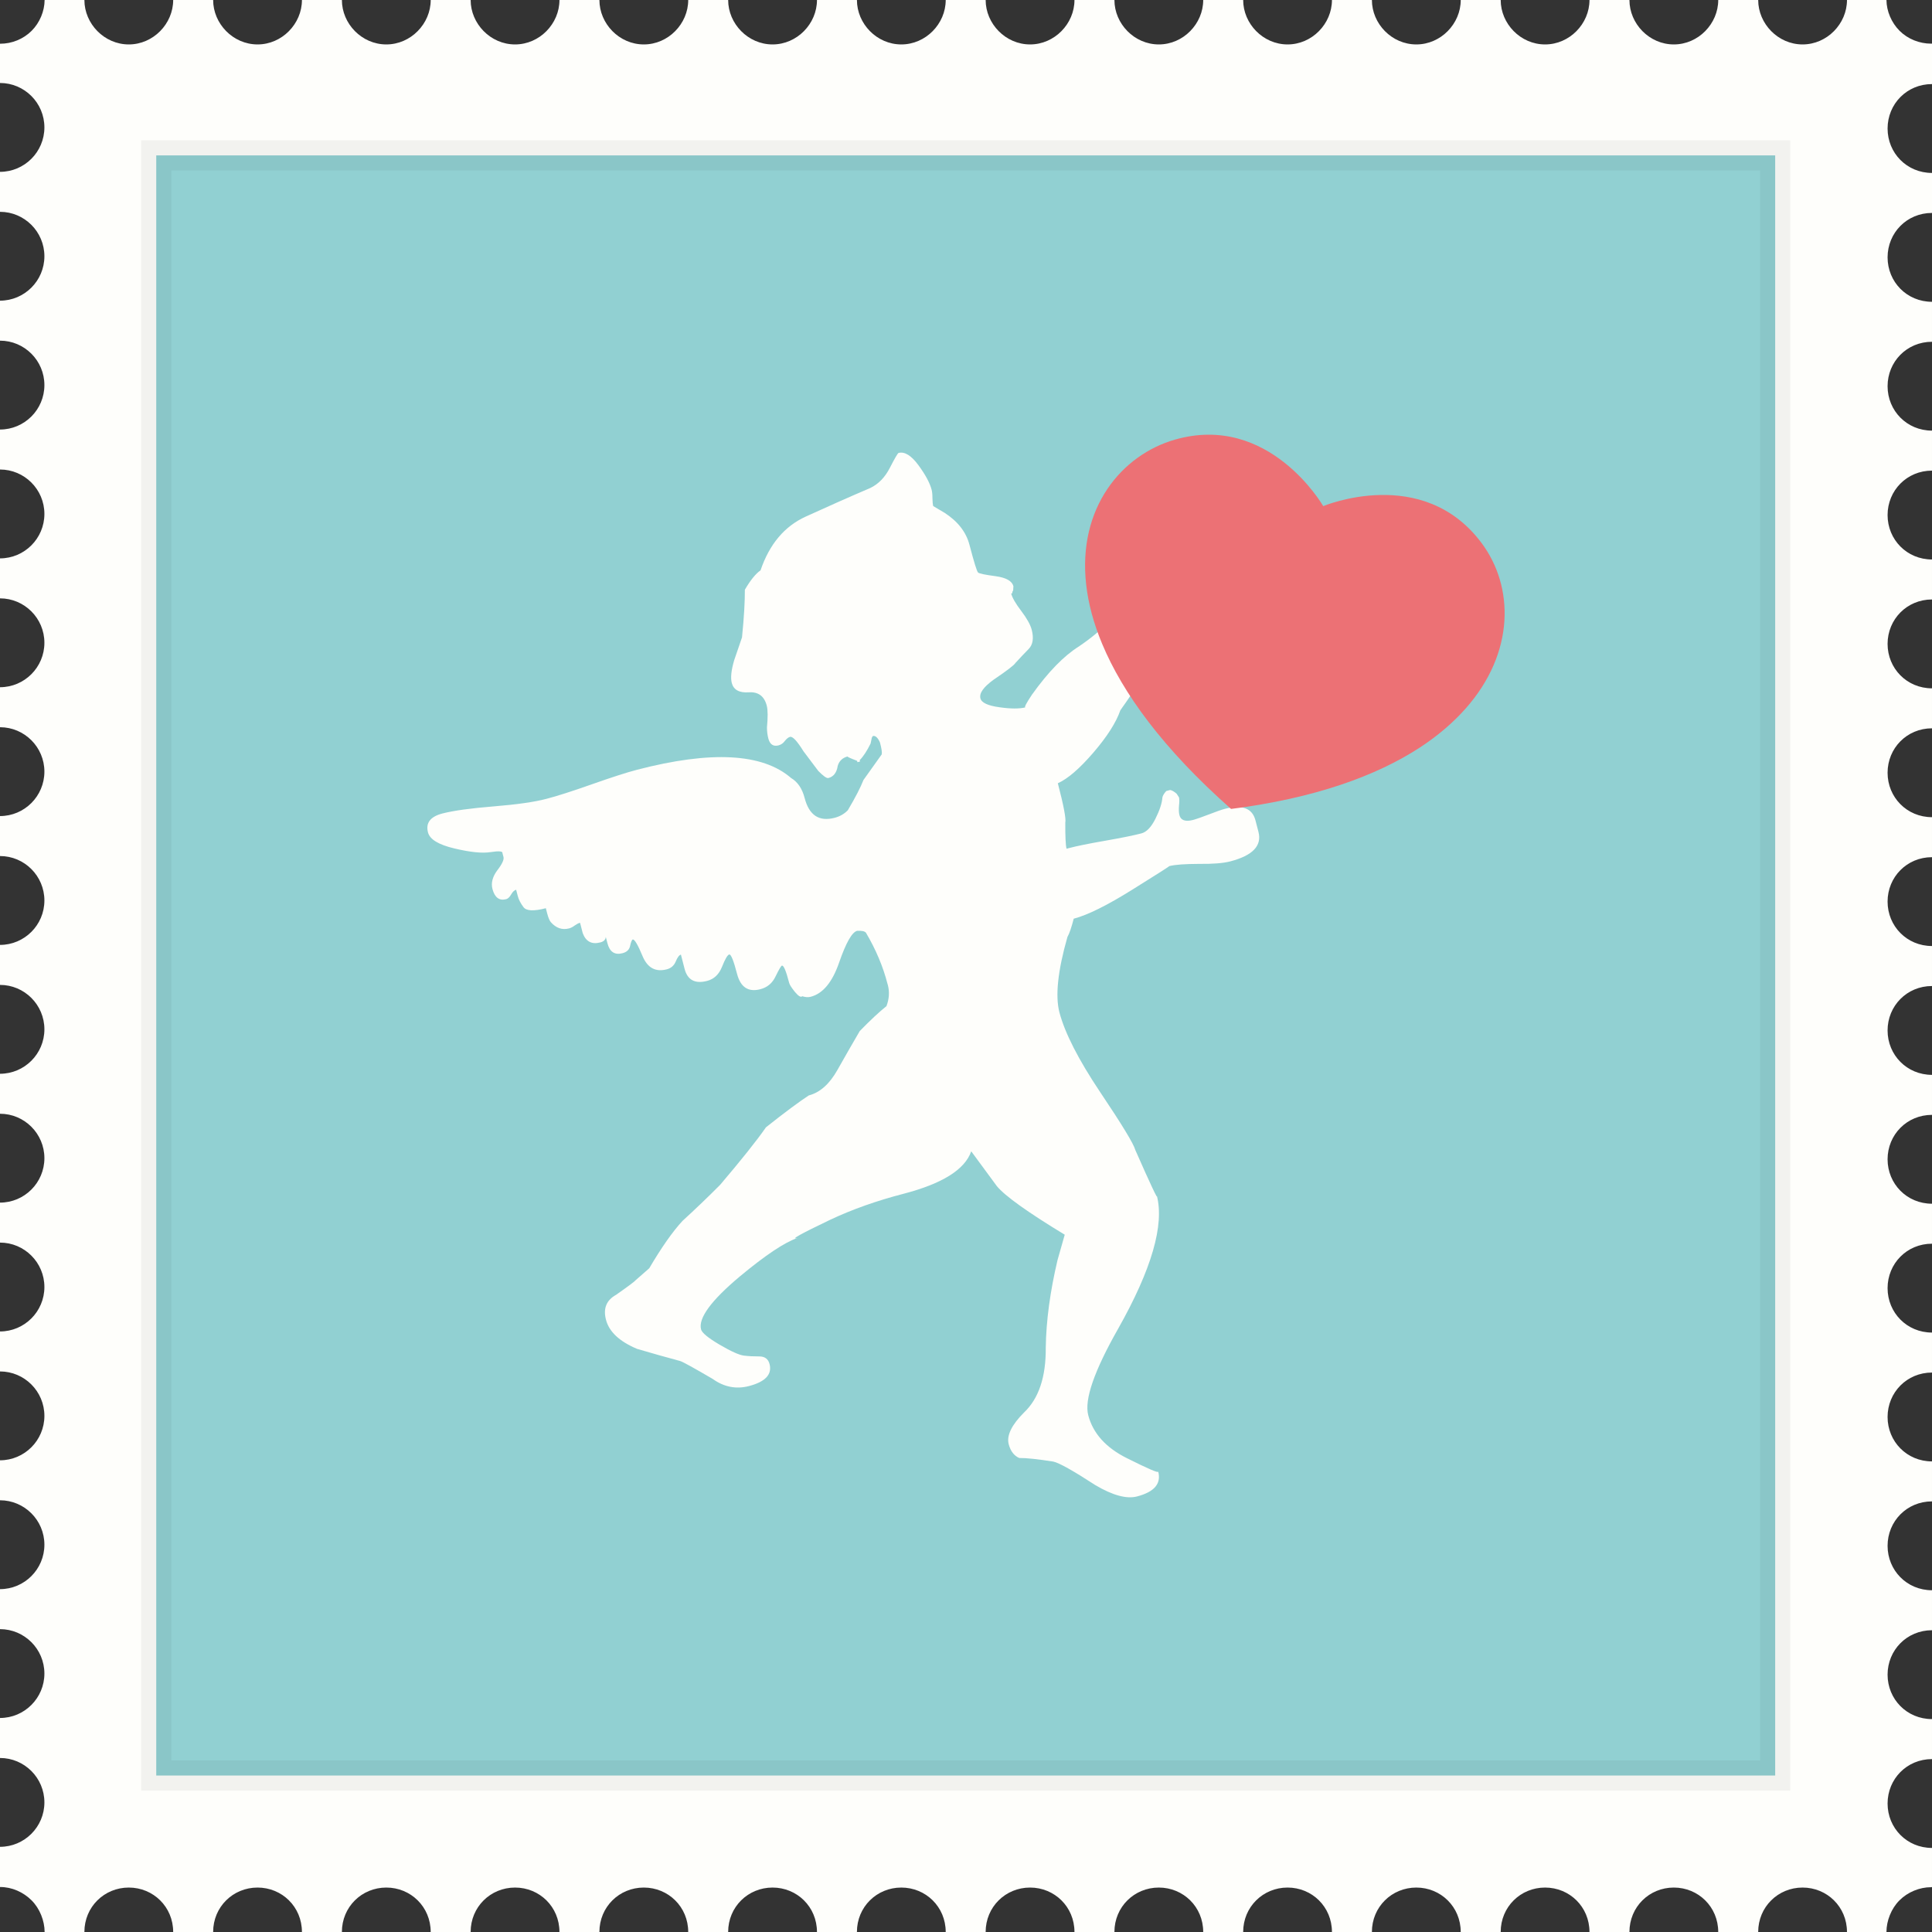 <?xml version="1.0" encoding="utf-8"?>
<!-- Generator: Adobe Illustrator 17.1.0, SVG Export Plug-In . SVG Version: 6.00 Build 0)  -->
<!DOCTYPE svg PUBLIC "-//W3C//DTD SVG 1.1//EN" "http://www.w3.org/Graphics/SVG/1.1/DTD/svg11.dtd">
<svg version="1.1" id="love-stamp-3" xmlns="http://www.w3.org/2000/svg" xmlns:xlink="http://www.w3.org/1999/xlink" x="0px"
	 y="0px" viewBox="0 0 1009.996 1009.996" enable-background="new 0 0 1009.996 1009.996" xml:space="preserve">
<rect x="0" y="0" width="1009.996" height="1009.996" fill="#333333" stroke="none"/>
<g id="love-stamp-3-stamp">
	<path fill="#FEFEFB" d="M986.777,134.535c0-12.822,10.08-23.218,23.219-23.218V90.407
		c-13.139,0-23.219-10.396-23.219-23.218c0-12.832,10.08-23.238,23.219-23.238V22.814c0,0-0.355,0.01-0.435,0.01
		c-6.115,0-12.19-2.397-16.511-6.717c-4.261-4.271-6.806-10.268-6.865-16.107h-20.634
		c0,12.408-10.396,23.228-23.218,23.228c-12.803,0-23.198-10.82-23.198-23.228h-20.891
		c0,12.408-10.396,23.228-23.218,23.228c-12.822,0-23.198-10.82-23.198-23.228H830.938
		c0,12.408-10.396,23.228-23.218,23.228c-12.822,0-23.198-10.82-23.198-23.228h-20.891
		c0,12.408-10.396,23.228-23.218,23.228c-12.822,0-23.219-10.82-23.219-23.228h-20.89
		c0,12.408-10.376,23.228-23.198,23.228c-12.812,0-23.209-10.82-23.209-23.228h-20.89
		c0,12.408-10.386,23.228-23.208,23.228S582.591,12.408,582.591,0h-20.89c0,12.408-10.396,23.228-23.208,23.228
		c-12.822,0-23.219-10.82-23.219-23.228H494.395c0,12.408-10.396,23.228-23.218,23.228
		c-12.812,0-23.199-10.82-23.199-23.228h-20.89c0,12.408-10.396,23.228-23.219,23.228
		c-12.812,0-23.208-10.82-23.208-23.228h-20.88c0,12.408-10.396,23.228-23.218,23.228
		c-12.822,0-23.208-10.82-23.208-23.228h-20.89c0,12.408-10.386,23.228-23.209,23.228
		c-12.822,0-23.218-10.82-23.218-23.228h-20.881c0,12.408-10.396,23.228-23.208,23.228
		c-12.822,0-23.218-10.82-23.218-23.228h-20.891c0,12.408-10.386,23.228-23.198,23.228
		c-12.822,0-23.218-10.82-23.218-23.228H90.535c0,12.408-10.396,23.228-23.208,23.228S44.119,12.408,44.119,0H23.327
		c-0.059,5.839-2.525,11.836-6.786,16.107c-4.32,4.32-10.316,6.756-16.432,6.756C0.079,22.863,0,22.824,0,22.824
		v20.555c12.773,0,23.209,10.396,23.209,23.218c0,12.832-10.436,23.238-23.209,23.238v20.9
		c12.773,0,23.209,10.396,23.209,23.227c0,12.822-10.436,23.218-23.209,23.218v20.91
		c12.773,0,23.209,10.396,23.209,23.229S12.773,224.546,0,224.546v20.9c12.773,0,23.209,10.405,23.209,23.228
		c0,12.822-10.436,23.229-23.209,23.229v20.9c12.773,0,23.209,10.396,23.209,23.228S12.773,359.258,0,359.258v20.91
		c12.773,0,23.209,10.396,23.209,23.218c0,12.832-10.436,23.228-23.209,23.228v20.9
		c12.773,0,23.209,10.406,23.209,23.238c0,12.822-10.436,23.218-23.209,23.218v20.91
		c12.773,0,23.209,10.396,23.209,23.229c0,12.822-10.436,23.228-23.209,23.228v20.9
		c12.773,0,23.209,10.396,23.209,23.227c0,12.822-10.436,23.229-23.209,23.229v20.9
		c12.773,0,23.209,10.396,23.209,23.227c0,12.822-10.436,23.228-23.209,23.228v20.9
		c12.773,0,23.209,10.406,23.209,23.227c0,12.832-10.436,23.229-23.209,23.229v20.899
		c12.773,0,23.209,10.406,23.209,23.229c0,12.832-10.436,23.227-23.209,23.227v20.91
		c12.773,0,23.209,10.396,23.209,23.227c0,12.822-10.436,23.219-23.209,23.219v20.91
		c12.773,0,23.209,10.396,23.209,23.227c0,12.822-10.436,23.218-23.209,23.218v21.009c0,0,0.079,0,0.109,0
		c6.115,0,12.102,2.663,16.422,6.993c4.301,4.301,6.776,10.682,6.796,16.521h20.792
		c0-13.139,10.396-23.229,23.208-23.229s23.208,10.09,23.208,23.229h20.891c0-13.139,10.396-23.229,23.218-23.229
		c12.812,0,23.198,10.09,23.198,23.229h20.891c0-13.139,10.396-23.229,23.218-23.229
		c12.812,0,23.208,10.09,23.208,23.229h20.881c0-13.139,10.396-23.229,23.218-23.229
		c12.822,0,23.209,10.09,23.209,23.229h20.89c0-13.139,10.386-23.229,23.208-23.229
		c12.822,0,23.218,10.09,23.218,23.229h20.88c0-13.139,10.396-23.229,23.208-23.229
		c12.822,0,23.219,10.09,23.219,23.229h20.89c0-13.139,10.386-23.229,23.199-23.229
		c12.822,0,23.218,10.09,23.218,23.229h20.88c0-13.139,10.396-23.229,23.219-23.229
		c12.812,0,23.208,10.09,23.208,23.229h20.89c0-13.139,10.387-23.229,23.209-23.229s23.208,10.09,23.208,23.229
		h20.89c0-13.139,10.396-23.229,23.209-23.229c12.822,0,23.198,10.09,23.198,23.229h20.89
		c0-13.139,10.396-23.229,23.219-23.229c12.822,0,23.218,10.09,23.218,23.229h20.891
		c0-13.139,10.376-23.229,23.198-23.229c12.822,0,23.218,10.09,23.218,23.229h20.891
		c0-13.139,10.376-23.229,23.198-23.229c12.822,0,23.218,10.09,23.218,23.229h20.891
		c0-13.139,10.396-23.229,23.198-23.229c12.822,0,23.218,10.09,23.218,23.229h20.634
		c0.019-5.84,2.486-12.221,6.786-16.521c4.32-4.33,10.475-6.895,16.59-6.895c0.079,0,0.435-0.099,0.435-0.089
		v-20.437c-13.139,0-23.219-10.396-23.219-23.218c0-12.842,10.08-23.228,23.219-23.228v-20.91
		c-13.139,0-23.219-10.396-23.219-23.229c0-12.822,10.08-23.228,23.219-23.228v-20.9
		c-13.139,0-23.219-10.396-23.219-23.227c0-12.832,10.08-23.229,23.219-23.229v-20.901
		c-13.139,0-23.219-10.405-23.219-23.227c0-12.822,10.08-23.227,23.219-23.227v-20.9
		c-13.139,0-23.219-10.406-23.219-23.227c0-12.833,10.08-23.229,23.219-23.229v-20.899
		c-13.139,0-23.219-10.406-23.219-23.229c0-12.832,10.08-23.227,23.219-23.227v-20.91
		c-13.139,0-23.219-10.396-23.219-23.218c0-12.832,10.08-23.229,23.219-23.229v-20.91
		c-13.139,0-23.219-10.396-23.219-23.228c0-12.822,10.08-23.218,23.219-23.218v-20.91
		c-13.139,0-23.219-10.396-23.219-23.229s10.08-23.227,23.219-23.227v-20.9c-13.139,0-23.219-10.405-23.219-23.228
		c0-12.822,10.08-23.229,23.219-23.229v-20.9c-13.139,0-23.219-10.396-23.219-23.228
		c0-12.832,10.08-23.228,23.219-23.228v-20.91c-13.139,0-23.219-10.396-23.219-23.218
		c0-12.832,10.08-23.228,23.219-23.228v-20.9C996.857,157.773,986.777,147.367,986.777,134.535z"/>
	<g>
		<rect x="81.677" y="81.234" fill="#91D0D2" width="846.335" height="846.966"/>
		<path opacity="0.05" d="M920.141,89.125v831.194H89.548V89.125H920.141 M935.903,73.353H73.787v862.726h862.116
			V73.353L935.903,73.353z"/>
	</g>
</g>
<g id="love-stamp-3-cupid">
	<path fill="#FEFEFB" d="M657.888,434.89l-1.578-6.076c-1.678-6.352-6.984-8.305-16.038-5.957
		c-1.775,0.463-4.557,1.45-8.256,2.89c-3.708,1.41-6.489,2.407-8.285,2.89c-4.034,1.056-6.46,0.217-7.15-2.485
		c-0.345-1.391-0.395-3.018-0.228-4.981c0.228-1.982,0.237-3.422-0.01-4.339l-1.223-1.884
		c-1.242-1.105-2.377-1.775-3.402-1.962l-2.032,0.542c-1.114,1.243-1.814,2.338-2.012,3.363
		c-0.208,2.93-1.381,6.608-3.601,11.037c-2.209,4.478-4.684,7.043-7.397,7.753
		c-4.073,1.055-10.337,2.327-18.888,3.827c-8.521,1.48-14.815,2.762-18.879,3.827l-1.341,0.355
		c-0.483-1.795-0.69-6.352-0.661-13.592c0.474-2.002-0.838-8.906-3.896-20.634
		c5.168-2.308,11.372-7.644,18.592-16.038c7.2-8.374,11.876-15.742,14.085-22.094
		c2.11-2.959,4.754-6.766,7.871-11.461c7.466-12.053,11.451-22.715,11.914-31.987
		c0.435-0.128,0.849-0.453,1.154-1.045c0.414-3.955,3.847-9.37,10.188-16.373
		c6.392-6.964,9.281-11.54,8.689-13.799c-0.681-2.703-2.86-3.61-6.47-2.663l-10.445,4.182l-1.775-3.886
		c-1.154-4.508-1.381-10.958-0.661-19.332c0.7-8.364,0.582-14.331-0.354-17.932
		c-0.711-2.752-2.86-3.619-6.481-2.683l-0.178-0.671l-0.828-0.522c-0.572-0.315-1.312-0.345-2.229-0.108
		c-2.229,0.582-4.557,6.342-7.042,17.33c-2.427,11.027-3.452,18.128-3.077,21.423
		c1.105,9.843,2.091,16.353,2.909,19.47c-3.876,9.202-12.171,18.089-24.855,26.67
		c-7.871,4.932-16.057,13.335-24.52,25.191c-3.107,4.646-4.222,6.855-3.353,6.638
		c-3.137,0.809-7.703,0.818-13.7-0.05c-6.007-0.809-9.321-2.377-9.893-4.606
		c-0.72-2.751,1.617-5.967,6.854-9.774c6.983-4.724,10.771-7.614,11.461-8.788
		c2.22-2.446,4.527-4.853,6.806-7.19c2.269-2.239,2.86-5.662,1.677-10.179c-0.71-2.683-2.545-5.938-5.444-9.765
		c-2.909-3.817-4.684-6.865-5.276-9.104c0.424-0.128,0.67-0.266,0.611-0.513
		c-0.079-0.256,0.089-0.641,0.424-1.203l0.118-2.17c-0.73-2.703-3.777-4.448-9.301-5.218
		c-5.474-0.72-8.512-1.341-9.173-1.923c-0.611-0.542-2.091-5.326-4.458-14.361
		c-1.736-6.756-6.115-12.358-13.02-16.836l-5.957-3.521c-0.257-0.898-0.375-2.289-0.415-4.241
		c0-1.884-0.167-3.295-0.395-4.202c-0.927-3.61-3.235-7.92-6.963-12.99c-3.748-5.08-7.2-7.17-10.356-6.352
		c-0.424,0.128-1.914,2.673-4.488,7.664c-2.544,5.021-5.967,8.561-10.238,10.632
		c-11.254,4.813-22.469,9.804-33.684,14.923c-11.185,5.06-19.095,14.459-23.75,28.169
		c-2.427,1.638-5.189,4.971-8.187,10.11c0.039,5.76-0.395,14.055-1.489,24.914l-4.094,11.944
		c-1.539,5.208-1.953,9.183-1.263,11.876c0.947,3.6,3.906,5.247,8.907,4.902
		c4.942-0.325,8.088,1.982,9.38,6.954c0.592,2.258,0.611,6.105,0.108,11.49c0.029,1.973,0.246,3.827,0.7,5.632
		c0.828,3.147,2.603,4.37,5.326,3.669c1.361-0.364,2.466-1.124,3.344-2.347c0.917-1.144,1.824-1.884,2.692-2.111
		c1.371-0.345,3.728,2.19,7.043,7.546l7.723,10.257c2.653,2.703,4.389,3.945,5.316,3.708
		c2.693-0.71,4.32-2.821,4.853-6.361c0.759-2.555,2.485-4.212,5.188-4.912c-0.414,0.108,1.213,0.878,4.932,2.278
		l0.197,0.72l0.69-0.177l0.661-0.177l-0.178-0.72c1.923-1.914,3.797-4.833,5.691-8.66l0.651-3.098l0.503-0.828
		c1.331-0.345,2.633,0.789,3.758,3.383c0.829,3.127,1.144,5.228,0.908,6.204
		c-2.111,3.028-5.287,7.427-9.538,13.374c-1.45,3.718-4.133,8.996-8.177,15.821
		c-1.884,1.963-4.211,3.255-6.904,3.955c-8.146,2.11-13.335-1.312-15.683-10.356
		c-1.282-4.941-3.659-8.423-7.082-10.445c-14.923-12.95-41.781-14.391-80.582-4.3
		c-5.405,1.411-13.306,3.965-23.652,7.615c-10.356,3.659-18.286,6.184-23.691,7.585
		c-6.312,1.657-15.475,2.958-27.499,3.935c-12.043,0.977-20.969,2.2-26.848,3.708
		c-6.352,1.657-8.837,4.961-7.536,9.923c0.938,3.619,5.543,6.401,13.729,8.344c8.227,1.963,14.519,2.624,18.898,1.943
		c4.429-0.7,6.519-0.474,6.293,0.522l0.542,2.052c0.345,1.352-0.72,3.688-3.245,6.943
		c-2.476,3.344-3.353,6.569-2.525,9.745c1.174,4.458,3.571,6.263,7.17,5.326c0.897-0.236,1.795-1.046,2.614-2.485
		c0.809-1.42,1.696-2.219,2.594-2.456l0.878,3.354c0.474,1.805,1.45,3.738,2.949,5.73
		c1.499,2.042,5.375,2.229,11.707,0.582l0.7,2.732c0.582,2.219,1.233,3.758,1.894,4.547
		c2.762,3.126,5.908,4.221,9.538,3.284c0.907-0.237,1.884-0.71,2.87-1.46c0.996-0.71,1.962-1.262,2.87-1.499
		l0.197,0.72l1.213,4.715c1.637,4.389,4.695,6.017,9.202,4.843c1.815-0.474,2.781-1.46,2.841-2.89l0.7,2.663
		l0.178,0.681c1.174,4.507,3.797,6.253,7.871,5.188c2.298-0.602,3.61-1.903,3.995-3.935
		c0.454-2.002,0.927-3.117,1.361-3.225c0.888-0.227,2.643,2.653,5.168,8.778c2.574,6.065,6.767,8.334,12.625,6.806
		c2.249-0.592,3.797-1.934,4.695-4.133c0.888-2.121,1.775-3.314,2.692-3.561l1.914,7.446
		c1.529,5.849,5.455,7.95,11.787,6.303c3.61-0.946,6.214-3.393,7.802-7.417c1.607-4.024,2.841-6.165,3.748-6.392
		c0.917-0.236,2.278,3.137,4.093,10.13c1.825,6.993,5.898,9.676,12.182,8.018
		c3.659-0.946,6.322-3.176,7.999-6.786c1.756-3.59,2.841-5.425,3.255-5.533c0.947-0.246,2.189,2.781,3.827,9.084
		c0.237,0.947,1.243,2.486,3.018,4.695c1.795,2.131,3.058,2.939,3.827,2.219c1.617,0.523,3.058,0.632,4.409,0.276
		c6.332-1.647,11.293-7.585,14.844-17.901c3.59-10.347,6.707-15.87,9.43-16.58c2.377-0.109,3.905,0.187,4.596,0.996
		c5.168,8.768,8.937,17.655,11.254,26.699l0.207,0.681c0.928,3.61,0.671,7.279-0.739,10.998
		c-3.59,2.851-8.275,7.19-13.957,13.02c-3.689,6.253-7.536,13.068-11.698,20.387
		c-4.123,7.319-9.094,11.747-14.953,13.276c-4.912,3.215-12.427,8.758-22.389,16.669
		c-4.912,7.081-12.921,17.083-23.968,30.083c-6.49,6.529-13.039,12.792-19.668,18.848
		c-5.267,5.711-11.047,13.996-17.379,24.758c-1.558,1.4-3.916,3.432-7.042,6.174
		c-0.355,0.562-3.788,3.137-10.297,7.703c-5.03,2.781-6.826,7.101-5.287,13c1.637,6.322,7.042,11.362,16.235,15.248
		c7.832,2.309,15.367,4.429,22.626,6.382c1.598,0.542,7.21,3.659,16.886,9.31c5.908,4.241,12.25,5.514,19.016,3.759
		c8.571-2.239,12.152-6.086,10.761-11.491c-0.7-2.692-2.515-4.024-5.415-4.005
		c-2.86,0.01-5.534-0.108-8.049-0.434c-2.505-0.315-6.707-2.228-12.664-5.711
		c-5.968-3.522-9.232-6.184-9.686-7.989c-1.52-5.829,5.247-15.091,20.259-27.666
		c13.453-11.195,23.534-17.912,30.182-20.121c-4.074,1.056,1.578-2.11,17.043-9.498
		c11.53-5.444,24.372-9.972,38.309-13.592c20.318-5.287,32.144-12.665,35.448-22.222l13.385,18.197
		c4.231,5.148,16.097,13.631,35.497,25.408c-0.72,2.623-2.031,7.032-3.777,13.295
		c-3.886,16.442-5.918,31.632-6.144,45.617c0.147,15.446-3.649,26.74-11.393,34.068
		c-6.479,6.481-9.143,12.023-7.979,16.541c0.957,3.629,2.802,6.025,5.514,7.209
		c3.837-0.049,9.774,0.622,17.804,1.875c3.058,0.66,10.415,4.793,22.024,12.338
		c9.074,5.347,16.323,7.299,21.738,5.889c9.035-2.357,12.733-6.657,11.086-13.01
		c0.237,0.947-5.197-1.41-16.283-6.953c-11.066-5.484-17.843-13.049-20.308-22.518
		c-2.121-8.098,3.137-23.198,15.683-45.292c17.477-30.99,24.175-54.188,20.17-69.507
		c0.7,2.664-3.038-5.237-11.234-23.81c-0.809-3.126-6.943-13.266-18.385-30.29
		c-11.372-16.994-18.483-30.941-21.314-41.751c-2.21-8.542-0.839-21.699,4.212-39.364
		c0.996-1.726,2.091-4.912,3.284-9.538c7.22-1.884,17.477-6.954,30.724-15.239
		c13.267-8.266,19.658-12.349,19.164-12.24c3.176-0.808,8.395-1.154,15.653-1.174
		c7.229,0.089,12.625-0.365,16.235-1.292C654.86,447.258,659.771,442.149,657.888,434.89z"/>
	<path fill="#EC7175" d="M774.56,283.923c-30.754-41.308-82.812-19.332-82.812-19.332s-28.159-49.001-77.623-34.738
		c-27.578,7.959-50.914,35.498-46.288,75.878c1.085,9.606,3.768,19.963,8.374,30.94
		c10.701,25.635,31.779,54.751,67.346,86.215c43.773-5.562,75.977-17.31,98.662-32.075
		c9.685-6.332,17.596-13.217,23.968-20.398C792.126,341.081,791.485,306.628,774.56,283.923z"/>
</g>
</svg>
